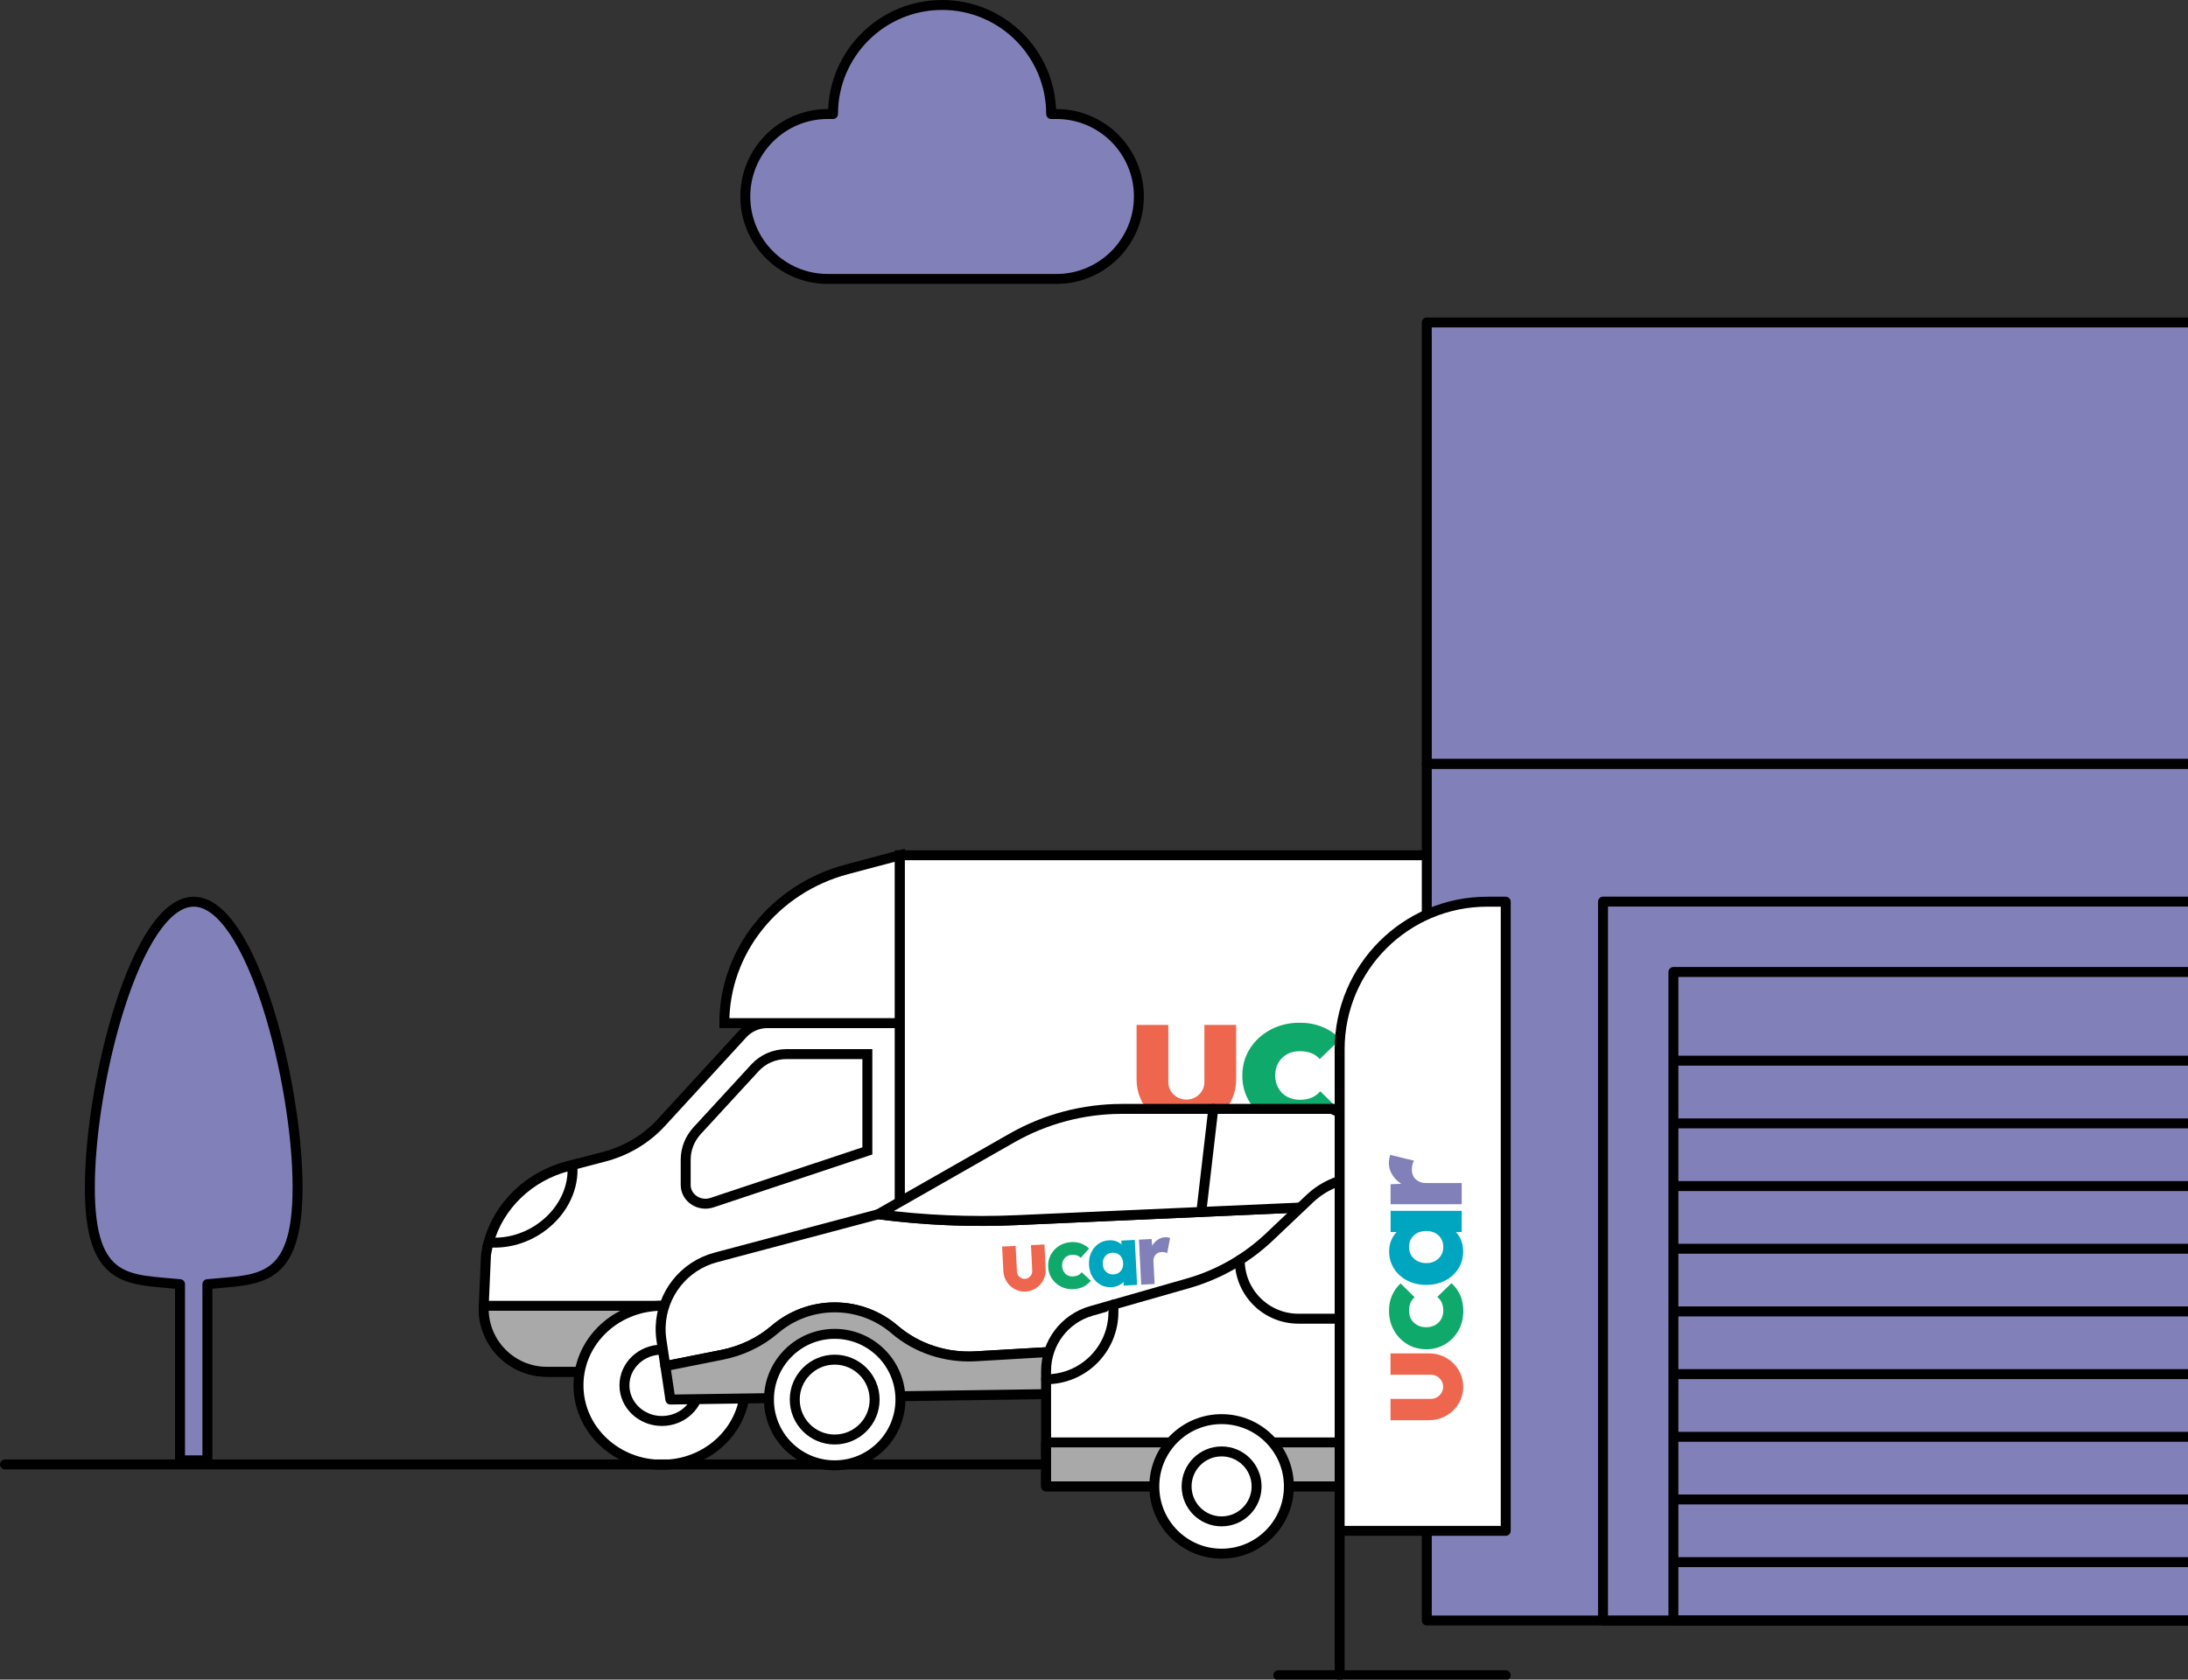 <svg width="379" height="291" viewBox="0 0 379 291" fill="none" xmlns="http://www.w3.org/2000/svg">
<rect x="0" y="0" width="379" height="291" fill="#333333" stroke="none"/>
<g clip-path="url(#clip0_831_3168)">
<path d="M306.337 220.532H155.878V232.351H306.337V220.532Z" fill="#A9A9A9" stroke="black" stroke-width="1.723" stroke-linecap="round" stroke-linejoin="round"/>
<path d="M155.882 177.26V237.671H94.73C88.66 237.671 83.78 232.744 83.78 226.735C83.78 226.571 83.78 226.407 83.793 226.239L84.185 217.362L84.288 216.81C84.383 216.285 84.504 215.764 84.646 215.251C86.412 208.876 91.62 203.815 98.374 202.049L99.141 201.851L101.703 201.179L104.676 200.403C108.496 199.404 111.925 197.354 114.535 194.511L128.659 179.12C129.745 177.936 131.313 177.26 132.958 177.26H155.882Z" fill="white" stroke="black" stroke-width="1.723" stroke-linecap="round" stroke-linejoin="round"/>
<path d="M94.153 212.356C91.297 214.566 87.842 215.518 84.642 215.255C86.408 208.876 91.615 203.819 98.369 202.053L99.136 201.851C99.463 205.585 97.71 209.604 94.153 212.356Z" fill="white" stroke="black" stroke-width="1.723" stroke-miterlimit="10"/>
<path d="M136.245 182.631C134.156 182.631 132.17 183.488 130.791 184.987L120.759 195.894C119.48 197.285 118.774 199.073 118.774 200.92V205.297C118.774 207.537 121.095 209.109 123.318 208.368L150.244 199.404V182.631H136.245Z" fill="white" stroke="black" stroke-width="1.723" stroke-miterlimit="10"/>
<path d="M155.878 177.259H125.467C125.467 164.85 134.142 153.956 146.69 150.618L155.878 148.176V177.259Z" fill="white" stroke="black" stroke-width="1.723" stroke-miterlimit="10"/>
<path d="M306.337 148.176H155.878V220.532H306.337V148.176Z" fill="white" stroke="black" stroke-width="1.723" stroke-miterlimit="10"/>
<path d="M311.001 209.803L306.28 209.751L306.715 170.566C306.728 169.537 308.141 169.27 308.529 170.221C308.882 171.092 309.088 172.013 309.136 172.944L311.001 209.803Z" fill="#A9A9A9" stroke="black" stroke-width="1.723" stroke-linecap="round" stroke-linejoin="round"/>
<path d="M311.062 214.536C313.805 214.536 316.028 212.417 316.028 209.803C316.028 207.188 313.805 205.069 311.062 205.069C308.319 205.069 306.095 207.188 306.095 209.803C306.095 212.417 308.319 214.536 311.062 214.536Z" fill="white" stroke="black" stroke-width="1.723" stroke-miterlimit="10"/>
<path d="M225.077 195.472C223.221 195.472 221.545 195.075 220.059 194.283C218.573 193.49 217.388 192.405 216.51 191.026C215.631 189.648 215.192 188.093 215.192 186.37C215.192 184.647 215.631 183.053 216.51 181.675C217.388 180.297 218.577 179.207 220.076 178.401C221.575 177.6 223.268 177.195 225.15 177.195C226.563 177.195 227.855 177.436 229.036 177.915C230.212 178.393 231.258 179.103 232.176 180.038L228.609 183.493C228.187 183.015 227.687 182.666 227.106 182.45C226.524 182.235 225.874 182.127 225.155 182.127C224.31 182.127 223.574 182.299 222.945 182.648C222.312 182.997 221.812 183.488 221.442 184.122C221.071 184.759 220.886 185.496 220.886 186.336C220.886 187.175 221.071 187.882 221.442 188.528C221.812 189.174 222.32 189.674 222.967 190.023C223.613 190.372 224.341 190.544 225.159 190.544C225.926 190.544 226.602 190.423 227.183 190.182C227.765 189.941 228.269 189.57 228.687 189.066L232.253 192.555C231.31 193.516 230.25 194.24 229.074 194.731C227.899 195.222 226.568 195.467 225.077 195.467" fill="#10A96C"/>
<path d="M245.447 177.596V179.082C244.969 178.638 244.413 178.263 243.776 177.953C242.785 177.475 241.682 177.234 240.468 177.234C238.809 177.234 237.319 177.634 236.01 178.44C234.696 179.245 233.666 180.327 232.925 181.696C232.18 183.062 231.81 184.621 231.81 186.374C231.81 188.127 232.18 189.648 232.925 191.013C233.671 192.379 234.691 193.46 235.992 194.253C237.293 195.045 238.775 195.441 240.433 195.441C241.674 195.441 242.785 195.213 243.78 194.756C244.422 194.464 244.978 194.089 245.451 193.641V195.08H250.913V177.6H245.451L245.447 177.596ZM244.573 189.376C243.815 190.156 242.807 190.544 241.545 190.544C240.752 190.544 240.046 190.363 239.425 190.005C238.805 189.648 238.314 189.153 237.956 188.532C237.599 187.908 237.418 187.188 237.418 186.374C237.418 185.56 237.599 184.798 237.956 184.16C238.314 183.527 238.805 183.027 239.425 182.666C240.046 182.308 240.765 182.127 241.579 182.127C242.393 182.127 243.117 182.308 243.733 182.666C244.353 183.027 244.835 183.518 245.184 184.139C245.529 184.763 245.706 185.495 245.706 186.331C245.706 187.576 245.326 188.593 244.573 189.372V189.376Z" fill="#00A6BF"/>
<path d="M264.369 177.272C264.016 177.208 263.637 177.173 263.228 177.173C262.272 177.173 261.371 177.393 260.531 177.832C259.691 178.272 258.955 178.866 258.33 179.616C258.167 179.809 258.016 180.012 257.878 180.219L257.766 177.578H252.61V195.071H258.072V186.284C258.072 185.754 258.158 185.28 258.326 184.862C258.498 184.444 258.731 184.082 259.024 183.772C259.321 183.462 259.683 183.23 260.118 183.062C260.549 182.898 261.018 182.812 261.518 182.812C261.974 182.812 262.409 182.859 262.832 182.963C263.254 183.062 263.59 183.187 263.84 183.342L265.343 177.496C265.046 177.41 264.723 177.333 264.369 177.264V177.272Z" fill="#8280B8"/>
<path d="M208.622 177.57V187.494C208.622 189.161 207.227 190.514 205.499 190.514C203.776 190.514 202.376 189.161 202.376 187.494V177.57H196.876V187.102C196.876 191.702 200.744 195.446 205.499 195.446C210.255 195.446 214.123 191.702 214.123 187.102V177.57H208.622Z" fill="#EF664E"/>
<path d="M123.245 237.671H94.73C88.66 237.671 83.78 232.743 83.78 226.735C83.78 226.571 83.78 226.407 83.793 226.239H114.652L123.245 237.671Z" fill="#A9A9A9" stroke="black" stroke-width="1.723" stroke-linecap="round" stroke-linejoin="round"/>
<path d="M129.098 240.01C129.098 240.238 129.094 240.467 129.081 240.695C128.707 247.983 122.392 253.781 114.651 253.781C106.911 253.781 100.592 247.983 100.221 240.695C100.209 240.467 100.204 240.238 100.204 240.01C100.204 235.828 102.16 232.08 105.248 229.556C107.777 227.488 111.063 226.239 114.656 226.239C118.248 226.239 121.535 227.488 124.063 229.556C127.152 232.08 129.107 235.828 129.107 240.01H129.098Z" fill="white" stroke="black" stroke-width="1.723" stroke-linecap="round" stroke-linejoin="round"/>
<path d="M114.651 246.196C118.234 246.196 121.138 243.428 121.138 240.014C121.138 236.601 118.234 233.833 114.651 233.833C111.069 233.833 108.164 236.601 108.164 240.014C108.164 243.428 111.069 246.196 114.651 246.196Z" fill="white" stroke="black" stroke-width="1.723" stroke-linecap="round" stroke-linejoin="round"/>
<path d="M269.559 240.01C269.559 240.238 269.555 240.467 269.542 240.695C269.167 247.983 262.853 253.781 255.112 253.781C247.372 253.781 241.053 247.983 240.682 240.695C240.669 240.467 240.665 240.238 240.665 240.01C240.665 235.828 242.621 232.08 245.709 229.556C248.238 227.488 251.524 226.239 255.117 226.239C258.709 226.239 261.996 227.488 264.524 229.556C267.612 232.08 269.568 235.828 269.568 240.01H269.559Z" fill="white" stroke="black" stroke-width="1.723" stroke-linecap="round" stroke-linejoin="round"/>
<path d="M255.113 246.196C258.695 246.196 261.6 243.428 261.6 240.014C261.6 236.601 258.695 233.833 255.113 233.833C251.53 233.833 248.626 236.601 248.626 240.014C248.626 243.428 251.53 246.196 255.113 246.196Z" fill="white" stroke="black" stroke-width="1.723" stroke-linecap="round" stroke-linejoin="round"/>
<path d="M0.862 253.721H998.58" stroke="black" stroke-width="1.723" stroke-linecap="round" stroke-linejoin="round"/>
<path d="M278.902 229.991C278.902 230.719 278.721 231.456 278.334 232.124L276.089 236.052C276.038 236.147 275.982 236.237 275.926 236.328C274.547 238.576 272.165 239.989 269.559 240.234C268.448 231.016 260.6 223.875 251.085 223.875C247.803 223.875 244.718 224.723 242.039 226.218C236.233 229.453 229.81 231.439 223.173 231.826L168.989 234.988C163.894 235.285 158.841 233.67 154.964 230.353C152.173 227.963 148.546 226.515 144.579 226.515C140.612 226.515 136.977 227.967 134.181 230.362C131.584 232.593 128.418 234.066 125.058 234.734L115.25 236.689L114.574 232.171C114.453 231.378 114.41 230.586 114.44 229.81C114.634 224.258 118.429 219.335 123.977 217.862L125.303 217.508L152.126 210.38C152.828 210.47 153.526 210.556 154.228 210.638C154.31 210.647 154.387 210.655 154.469 210.664C155.098 210.737 155.731 210.802 156.364 210.866C159.401 211.168 162.446 211.37 165.496 211.465C166.237 211.491 166.978 211.508 167.719 211.521C169.485 211.551 171.251 211.547 173.017 211.504C174.033 211.478 175.054 211.448 176.071 211.4L208.097 209.979L242.763 208.437C245.52 208.312 247.691 206.042 247.691 203.285C247.691 202.282 247.398 201.321 246.881 200.507C246.36 199.693 245.614 199.025 244.701 198.603L230.702 192.125H245.718C249.004 192.125 252.192 193.227 254.776 195.26L271.597 209.264C274.504 211.685 276.094 215.337 275.883 219.115L275.663 223.005C275.581 224.405 276.189 225.748 277.283 226.619C278.342 227.459 278.907 228.712 278.907 229.987L278.902 229.991Z" fill="white" stroke="black" stroke-width="1.723" stroke-linecap="round" stroke-linejoin="round"/>
<path d="M160.542 241.841L128.611 242.302L116.12 242.482L115.254 236.685L125.066 234.729C128.426 234.061 131.588 232.588 134.19 230.357C136.985 227.958 140.616 226.51 144.588 226.51C148.559 226.51 152.182 227.953 154.973 230.348C158.85 233.669 163.902 235.28 168.998 234.988L223.181 231.826C229.819 231.438 236.241 229.452 242.048 226.218C244.727 224.727 247.811 223.874 251.093 223.874C260.609 223.874 268.457 231.016 269.568 240.234C269.34 240.255 269.107 240.268 268.874 240.273L160.542 241.841Z" fill="#A9A9A9" stroke="black" stroke-width="1.723" stroke-linecap="round" stroke-linejoin="round"/>
<path d="M247.686 203.285C247.686 206.042 245.515 208.316 242.758 208.437L176.066 211.4C168.072 211.754 160.06 211.413 152.126 210.375L175.265 197.177C181.072 193.865 187.645 192.125 194.33 192.125H230.693L244.692 198.603C245.606 199.025 246.351 199.693 246.872 200.507C247.393 201.321 247.686 202.281 247.686 203.285Z" fill="white" stroke="black" stroke-width="1.723" stroke-linecap="round" stroke-linejoin="round"/>
<path d="M208.088 209.975L210.164 192.125" stroke="black" stroke-width="1.723" stroke-linecap="round" stroke-linejoin="round"/>
<path d="M185.978 223.358C185.189 223.396 184.466 223.258 183.815 222.935C183.165 222.612 182.639 222.156 182.23 221.561C181.825 220.967 181.601 220.282 181.562 219.511C181.524 218.731 181.674 218.021 182.019 217.387C182.364 216.754 182.842 216.242 183.462 215.85C184.082 215.458 184.793 215.242 185.59 215.204C186.189 215.173 186.744 215.251 187.257 215.44C187.769 215.63 188.23 215.923 188.64 216.319L187.201 217.939C187.011 217.732 186.787 217.59 186.537 217.504C186.283 217.422 186.008 217.387 185.702 217.4C185.344 217.418 185.034 217.512 184.771 217.68C184.509 217.848 184.311 218.081 184.164 218.37C184.022 218.662 183.957 218.994 183.979 219.369C183.996 219.731 184.091 220.054 184.267 220.334C184.44 220.614 184.668 220.825 184.948 220.967C185.228 221.109 185.547 221.169 185.891 221.152C186.219 221.135 186.503 221.066 186.744 220.95C186.985 220.829 187.192 220.652 187.36 220.42L188.958 221.902C188.579 222.35 188.144 222.698 187.657 222.94C187.166 223.185 186.606 223.323 185.973 223.353L185.978 223.358Z" fill="#10A96C"/>
<path d="M196.557 214.82L194.236 214.941L194.27 215.604C194.055 215.419 193.813 215.259 193.533 215.139C193.103 214.945 192.629 214.863 192.112 214.889C191.406 214.928 190.785 215.139 190.243 215.522C189.7 215.91 189.291 216.414 189.002 217.043C188.718 217.667 188.593 218.374 188.636 219.153C188.675 219.924 188.869 220.605 189.217 221.199C189.566 221.794 190.023 222.25 190.596 222.578C191.169 222.905 191.806 223.047 192.513 223.013C193.038 222.987 193.508 222.862 193.921 222.634C194.188 222.492 194.417 222.311 194.606 222.1L194.64 222.741L196.962 222.625L196.566 214.824L196.557 214.82ZM194.132 220.213C193.826 220.579 193.409 220.773 192.87 220.799C192.53 220.816 192.228 220.751 191.957 220.605C191.686 220.459 191.466 220.247 191.298 219.98C191.13 219.709 191.039 219.395 191.022 219.028C191.005 218.654 191.061 218.322 191.199 218.029C191.337 217.736 191.535 217.504 191.789 217.331C192.043 217.159 192.345 217.06 192.694 217.043C193.042 217.026 193.353 217.09 193.624 217.237C193.895 217.383 194.111 217.594 194.274 217.865C194.438 218.137 194.528 218.46 194.546 218.835C194.576 219.39 194.438 219.851 194.132 220.213Z" fill="#00A6BF"/>
<path d="M202.273 214.385C202.122 214.364 201.958 214.355 201.786 214.364C201.381 214.385 201.002 214.502 200.653 214.717C200.304 214.932 200.007 215.212 199.757 215.561C199.693 215.652 199.632 215.746 199.581 215.841L199.473 214.665L197.28 214.777L197.677 222.582L199.998 222.466L199.8 218.546C199.787 218.309 199.813 218.098 199.878 217.909C199.942 217.719 200.033 217.551 200.149 217.409C200.27 217.267 200.416 217.151 200.597 217.069C200.778 216.987 200.972 216.94 201.187 216.927C201.381 216.918 201.566 216.927 201.747 216.965C201.928 217 202.075 217.052 202.182 217.112L202.686 214.471C202.557 214.437 202.419 214.411 202.268 214.39L202.273 214.385Z" fill="#8280B8"/>
<path d="M178.578 215.725L178.802 220.153C178.841 220.898 178.276 221.531 177.544 221.57C176.812 221.609 176.187 221.036 176.149 220.291L175.925 215.863L173.586 215.983L173.801 220.235C173.904 222.289 175.636 223.874 177.656 223.771C179.676 223.668 181.236 221.915 181.132 219.86L180.917 215.608L178.578 215.729V215.725Z" fill="#EF664E"/>
<path d="M144.584 253.876C150.874 253.876 155.972 248.777 155.972 242.487C155.972 236.197 150.874 231.098 144.584 231.098C138.294 231.098 133.195 236.197 133.195 242.487C133.195 248.777 138.294 253.876 144.584 253.876Z" fill="white" stroke="black" stroke-width="1.723" stroke-linecap="round" stroke-linejoin="round"/>
<path d="M144.583 249.405C148.404 249.405 151.501 246.308 151.501 242.487C151.501 238.666 148.404 235.569 144.583 235.569C140.763 235.569 137.666 238.666 137.666 242.487C137.666 246.308 140.763 249.405 144.583 249.405Z" fill="white" stroke="black" stroke-width="1.723" stroke-linecap="round" stroke-linejoin="round"/>
<path d="M251.089 253.876C257.379 253.876 262.478 248.777 262.478 242.487C262.478 236.197 257.379 231.098 251.089 231.098C244.8 231.098 239.701 236.197 239.701 242.487C239.701 248.777 244.8 253.876 251.089 253.876Z" fill="white" stroke="black" stroke-width="1.723" stroke-linecap="round" stroke-linejoin="round"/>
<path d="M251.089 249.405C254.909 249.405 258.006 246.308 258.006 242.487C258.006 238.666 254.909 235.569 251.089 235.569C247.268 235.569 244.171 238.666 244.171 242.487C244.171 246.308 247.268 249.405 251.089 249.405Z" fill="white" stroke="black" stroke-width="1.723" stroke-linecap="round" stroke-linejoin="round"/>
<path d="M265.316 203.94V257.529H181.201V237.508C181.201 232.688 184.397 228.454 189.027 227.131L191.185 226.515L205.796 222.342C211.077 220.834 215.919 218.069 219.903 214.291L226.868 207.683C229.397 205.284 232.752 203.944 236.237 203.944H265.308L265.316 203.94Z" fill="white" stroke="black" stroke-width="1.723" stroke-linecap="round" stroke-linejoin="round"/>
<path d="M181.205 238.968C187.645 238.968 192.865 233.747 192.865 227.308V226.033" fill="white"/>
<path d="M181.205 238.968C187.645 238.968 192.865 233.747 192.865 227.308V226.033" stroke="black" stroke-width="1.723" stroke-linecap="round" stroke-linejoin="round"/>
<path d="M300.06 203.94H265.317V257.529H300.06V203.94Z" fill="white" stroke="black" stroke-width="1.723" stroke-linecap="round" stroke-linejoin="round"/>
<path d="M334.808 209.587V251.877C334.808 254.996 332.28 257.524 329.157 257.524H300.065V203.935H329.157C332.28 203.935 334.808 206.464 334.808 209.582V209.587Z" fill="white" stroke="black" stroke-width="1.723" stroke-linecap="round" stroke-linejoin="round"/>
<path d="M334.804 228.475H284.347C277.347 228.475 270.585 225.933 265.317 221.329" stroke="black" stroke-width="1.723" stroke-linecap="round" stroke-linejoin="round"/>
<path d="M334.808 249.913V251.877C334.808 254.996 332.28 257.524 329.157 257.524H181.205V249.909H334.808V249.913Z" fill="#A9A9A9" stroke="black" stroke-width="1.723" stroke-linecap="round" stroke-linejoin="round"/>
<path d="M211.603 269.184C218.04 269.184 223.259 263.966 223.259 257.528C223.259 251.091 218.04 245.873 211.603 245.873C205.165 245.873 199.947 251.091 199.947 257.528C199.947 263.966 205.165 269.184 211.603 269.184Z" fill="white" stroke="black" stroke-width="1.723" stroke-linecap="round" stroke-linejoin="round"/>
<path d="M211.602 263.589C214.95 263.589 217.663 260.876 217.663 257.529C217.663 254.181 214.95 251.468 211.602 251.468C208.255 251.468 205.542 254.181 205.542 257.529C205.542 260.876 208.255 263.589 211.602 263.589Z" fill="white" stroke="black" stroke-width="1.723" stroke-linecap="round" stroke-linejoin="round"/>
<path d="M315.442 269.184C321.879 269.184 327.098 263.966 327.098 257.528C327.098 251.091 321.879 245.873 315.442 245.873C309.004 245.873 303.786 251.091 303.786 257.528C303.786 263.966 309.004 269.184 315.442 269.184Z" fill="white" stroke="black" stroke-width="1.723" stroke-linecap="round" stroke-linejoin="round"/>
<path d="M315.442 263.589C318.789 263.589 321.502 260.876 321.502 257.529C321.502 254.181 318.789 251.468 315.442 251.468C312.095 251.468 309.381 254.181 309.381 257.529C309.381 260.876 312.095 263.589 315.442 263.589Z" fill="white" stroke="black" stroke-width="1.723" stroke-linecap="round" stroke-linejoin="round"/>
<path d="M214.747 218.314C214.747 223.926 219.296 228.475 224.908 228.475H249.064C254.677 228.475 259.226 223.926 259.226 218.314V203.935" stroke="black" stroke-width="1.723" stroke-linecap="round" stroke-linejoin="round"/>
<path d="M752.367 132.333H247.144V280.763H752.367V132.333Z" fill="#8280B8" stroke="black" stroke-width="1.723" stroke-linecap="round" stroke-linejoin="round"/>
<path d="M752.367 55.872H247.144V132.333H752.367V55.872Z" fill="#8280B8" stroke="black" stroke-width="1.723" stroke-linecap="round" stroke-linejoin="round"/>
<path d="M408.19 280.759V156.209H277.67V280.759H408.19Z" fill="#8280B8" stroke="black" stroke-width="1.723" stroke-linecap="round" stroke-linejoin="round"/>
<path d="M395.999 168.404H289.864V280.763H395.999V168.404Z" stroke="black" stroke-width="1.723" stroke-linecap="round" stroke-linejoin="round"/>
<path d="M289.864 270.653H395.999" stroke="black" stroke-width="1.723" stroke-linejoin="round"/>
<path d="M289.864 259.794H395.999" stroke="black" stroke-width="1.723" stroke-linejoin="round"/>
<path d="M289.864 248.935H395.999" stroke="black" stroke-width="1.723" stroke-linejoin="round"/>
<path d="M289.864 238.076H395.999" stroke="black" stroke-width="1.723" stroke-linejoin="round"/>
<path d="M289.864 227.213H395.999" stroke="black" stroke-width="1.723" stroke-linejoin="round"/>
<path d="M289.864 216.354H395.999" stroke="black" stroke-width="1.723" stroke-linejoin="round"/>
<path d="M289.864 205.495H395.999" stroke="black" stroke-width="1.723" stroke-linejoin="round"/>
<path d="M289.864 194.636H395.999" stroke="black" stroke-width="1.723" stroke-linejoin="round"/>
<path d="M289.864 183.772H395.999" stroke="black" stroke-width="1.723" stroke-linejoin="round"/>
<path d="M257.602 156.226H260.819V265.23H232.05V181.778C232.05 167.675 243.499 156.226 257.602 156.226Z" fill="white" stroke="black" stroke-width="1.723" stroke-linecap="round" stroke-linejoin="round"/>
<path d="M232.05 290.248V265.23" stroke="black" stroke-width="1.723" stroke-linecap="round" stroke-linejoin="round"/>
<path d="M260.819 290.248H221.424" stroke="black" stroke-width="1.723" stroke-linecap="round" stroke-linejoin="round"/>
<path d="M253.472 227.131C253.472 228.38 253.192 229.5 252.636 230.5C252.08 231.499 251.314 232.291 250.344 232.882C249.371 233.472 248.277 233.769 247.062 233.769C245.847 233.769 244.727 233.472 243.754 232.882C242.781 232.291 242.014 231.495 241.45 230.487C240.885 229.479 240.601 228.346 240.601 227.079C240.601 226.132 240.769 225.262 241.109 224.473C241.45 223.685 241.945 222.979 242.604 222.363L245.038 224.758C244.702 225.042 244.456 225.378 244.301 225.77C244.15 226.162 244.073 226.597 244.073 227.079C244.073 227.644 244.193 228.139 244.439 228.566C244.684 228.992 245.029 229.328 245.477 229.578C245.925 229.828 246.446 229.952 247.036 229.952C247.626 229.952 248.126 229.828 248.583 229.578C249.039 229.328 249.388 228.988 249.634 228.553C249.879 228.122 250 227.631 250 227.079C250 226.563 249.914 226.11 249.746 225.718C249.578 225.326 249.315 224.99 248.962 224.706L251.421 222.311C252.097 222.944 252.61 223.655 252.955 224.443C253.299 225.236 253.476 226.127 253.476 227.127" fill="#10A96C"/>
<path d="M240.876 213.455H241.923C241.613 213.778 241.346 214.149 241.131 214.579C240.795 215.247 240.622 215.984 240.622 216.802C240.622 217.918 240.907 218.917 241.471 219.796C242.035 220.679 242.802 221.368 243.762 221.868C244.727 222.367 245.826 222.617 247.058 222.617C248.29 222.617 249.362 222.367 250.327 221.868C251.292 221.368 252.05 220.683 252.61 219.809C253.166 218.934 253.446 217.939 253.446 216.828C253.446 215.996 253.286 215.247 252.963 214.584C252.756 214.153 252.494 213.778 252.175 213.459H253.191V209.789H240.876V213.459V213.455ZM249.177 214.041C249.728 214.549 250 215.225 250 216.074C250 216.608 249.875 217.082 249.621 217.495C249.366 217.913 249.022 218.241 248.582 218.482C248.143 218.723 247.635 218.844 247.062 218.844C246.489 218.844 245.951 218.723 245.503 218.482C245.055 218.241 244.706 217.913 244.452 217.495C244.197 217.082 244.073 216.595 244.073 216.048C244.073 215.501 244.197 215.019 244.452 214.601C244.706 214.183 245.05 213.86 245.49 213.627C245.929 213.395 246.446 213.279 247.036 213.279C247.915 213.279 248.63 213.533 249.177 214.041Z" fill="#00A6BF"/>
<path d="M240.648 200.748C240.6 200.985 240.579 201.239 240.579 201.515C240.579 202.157 240.734 202.76 241.044 203.324C241.354 203.888 241.772 204.383 242.302 204.801C242.44 204.909 242.582 205.012 242.728 205.103L240.868 205.176V208.639H253.191V204.969H247.001C246.631 204.969 246.295 204.913 246.002 204.797C245.709 204.681 245.451 204.526 245.235 204.327C245.02 204.129 244.852 203.884 244.736 203.595C244.619 203.307 244.559 202.992 244.559 202.656C244.559 202.35 244.593 202.057 244.662 201.773C244.731 201.489 244.822 201.265 244.929 201.097L240.812 200.089C240.751 200.287 240.695 200.507 240.648 200.744V200.748Z" fill="#8280B8"/>
<path d="M240.859 238.18H247.854C249.03 238.18 249.982 239.119 249.982 240.273C249.982 241.432 249.03 242.371 247.854 242.371H240.859V246.062H247.574C250.818 246.062 253.454 243.465 253.454 240.273C253.454 237.081 250.818 234.484 247.574 234.484H240.859V238.18Z" fill="#EF664E"/>
<path fill-rule="evenodd" clip-rule="evenodd" d="M51.547 205.77C51.547 187.438 43.492 156.226 33.555 156.226C23.618 156.226 15.563 187.438 15.563 205.77C15.563 222.617 22.369 221.609 31.182 222.492V253.01H35.924V222.492C44.737 221.609 51.543 222.617 51.543 205.77H51.547Z" fill="#8280B8" stroke="black" stroke-width="1.723" stroke-linecap="round" stroke-linejoin="round"/>
<path d="M182.988 19.754H182.08C182.08 9.321 173.62 0.861 163.187 0.861C152.755 0.861 144.295 9.321 144.295 19.754H143.386C135.495 19.754 129.098 26.15 129.098 34.042C129.098 41.933 135.495 48.329 143.386 48.329H182.988C190.88 48.329 197.276 41.933 197.276 34.042C197.276 26.15 190.88 19.754 182.988 19.754Z" fill="#8280B8" stroke="black" stroke-width="1.723" stroke-linecap="round" stroke-linejoin="round"/>
</g>
<defs>
<clipPath id="clip0_831_3168">
<rect width="379" height="291" fill="white"/>
</clipPath>
</defs>
</svg>
